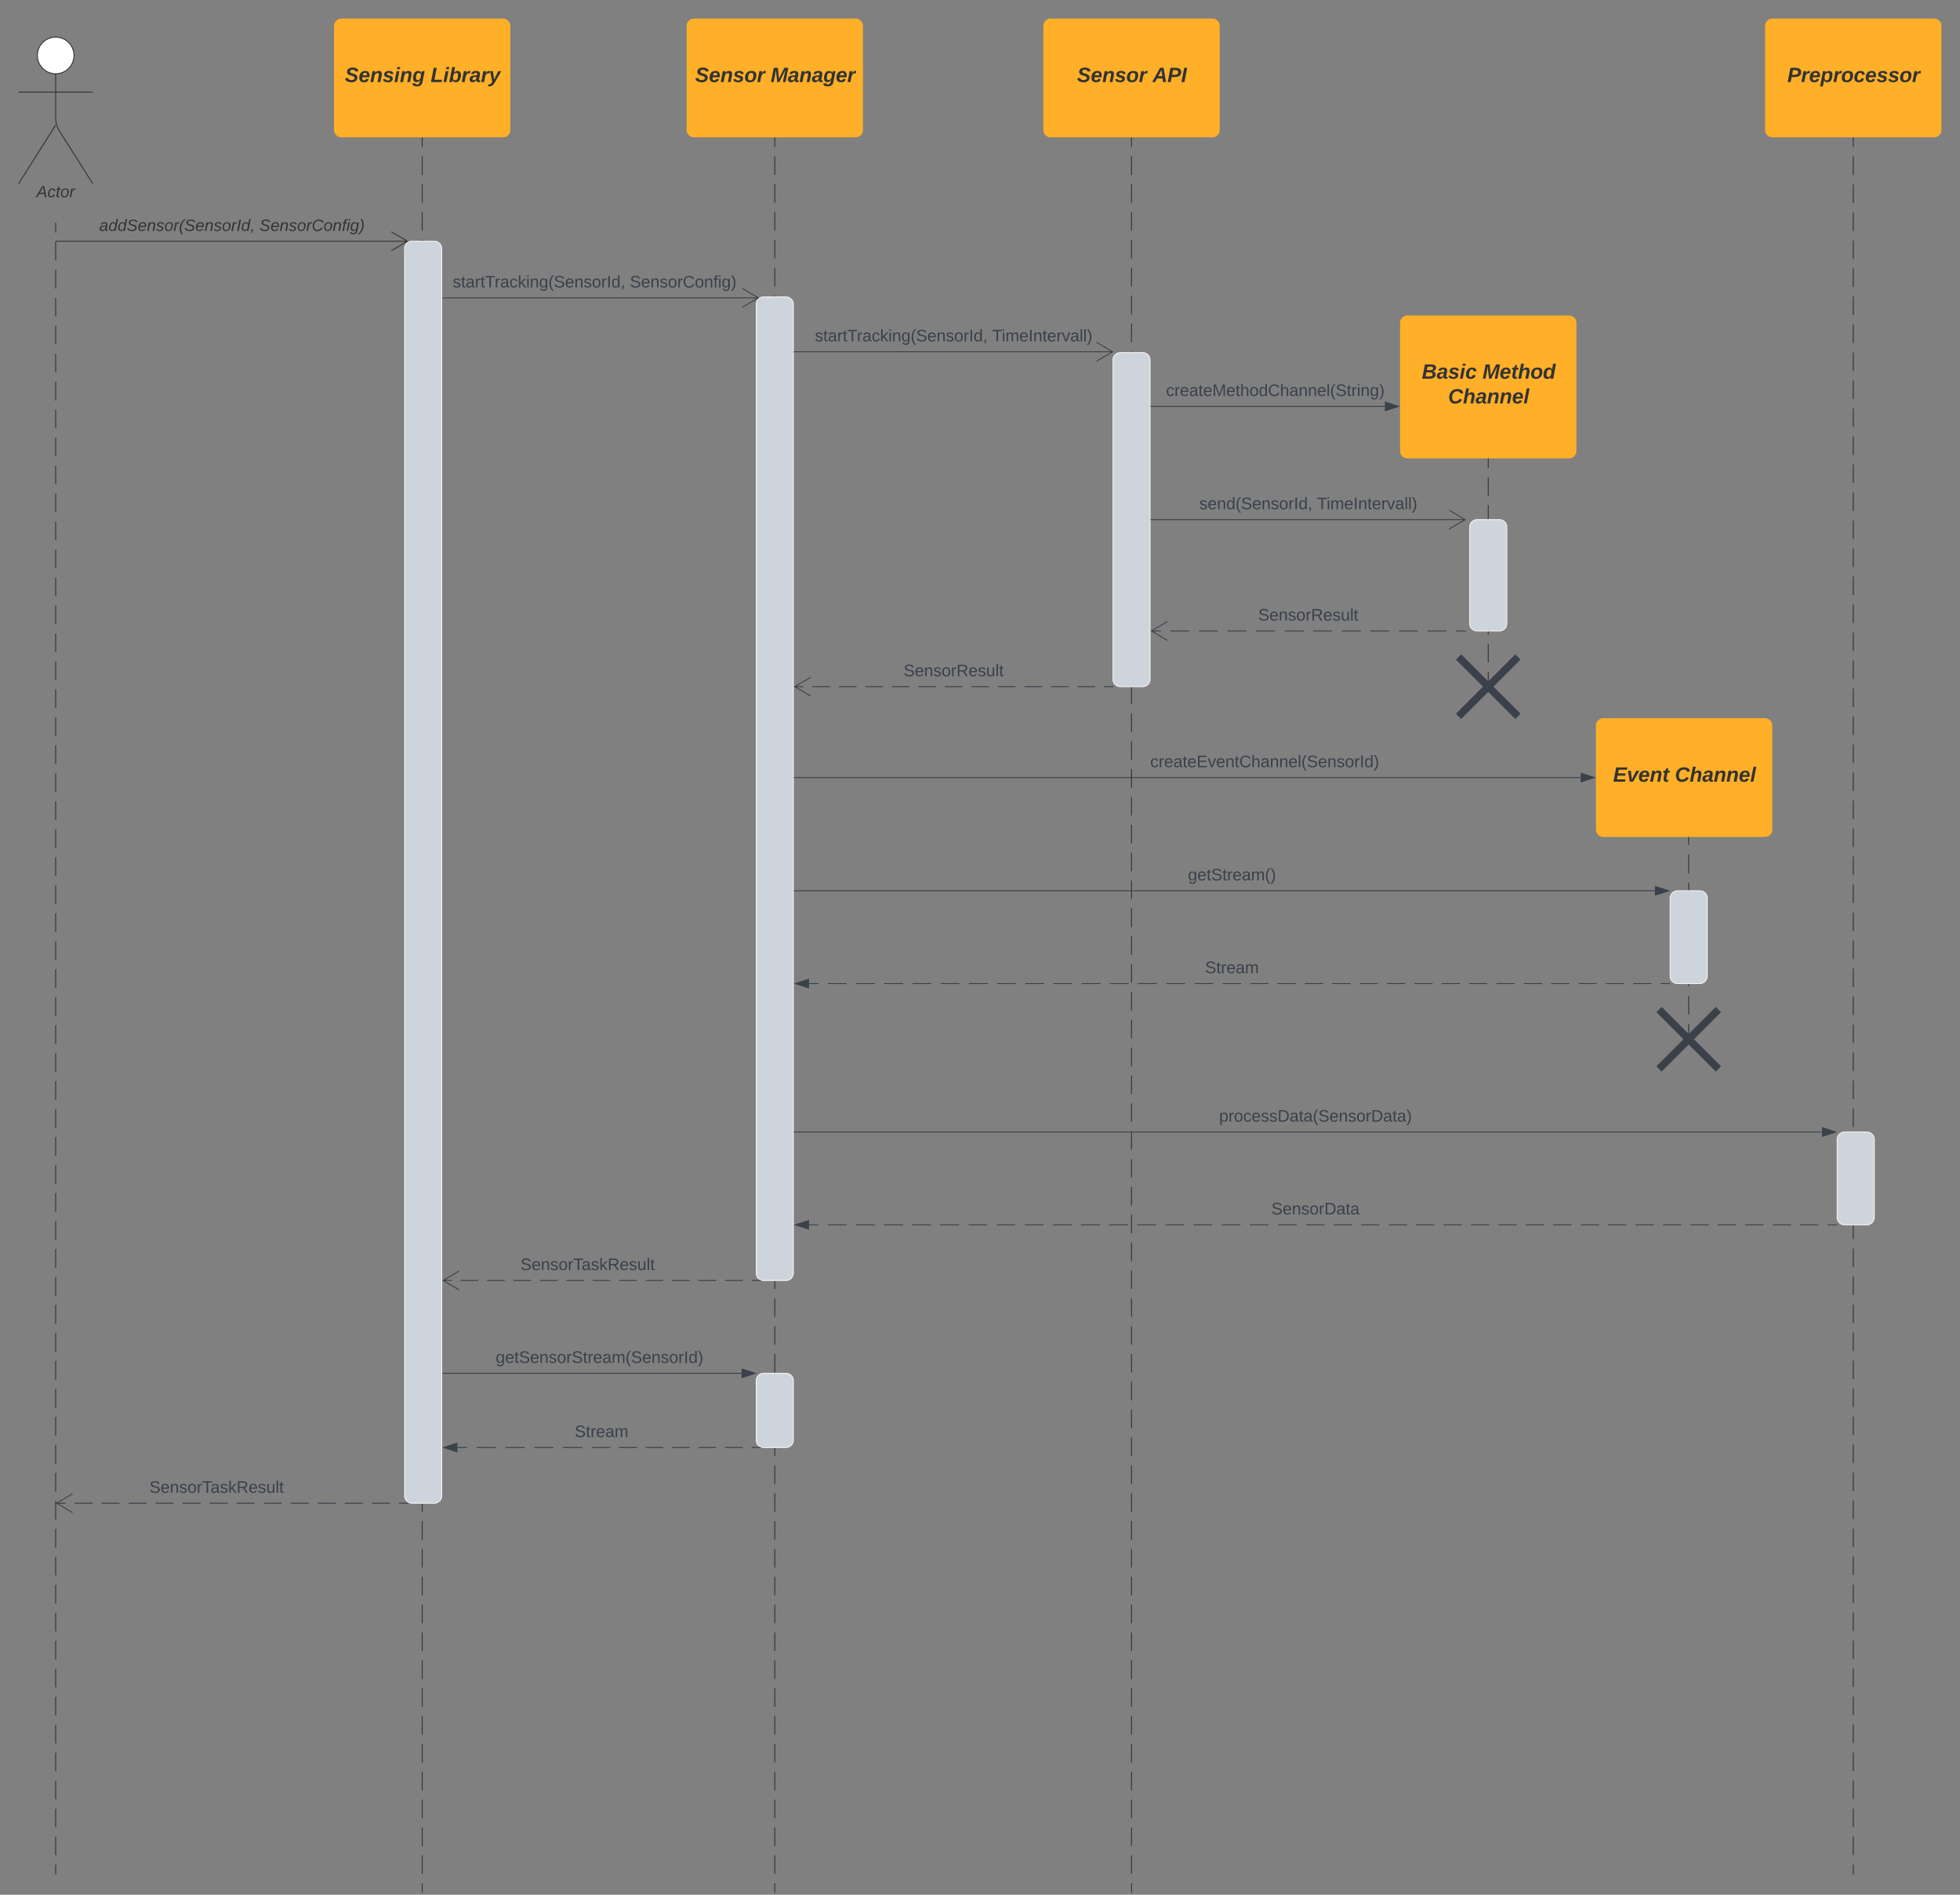 <svg xmlns="http://www.w3.org/2000/svg" xmlns:xlink="http://www.w3.org/1999/xlink" xmlns:lucid="lucid" width="2112.39" height="2042"><rect width="100%" height="100%" fill="#808080" stroke="none"/><g transform="translate(-80 -200)" lucid:page-tab-id="0_0"><path d="M535.04 348.5v10m0 10v20.02m0 10v20.02m0 10v20m0 10.02v20m0 10v20.02m0 10v20.02m0 10v20.02m0 10v20m0 10.02v20m0 10v20.02m0 10v20.02m0 10v20.02m0 10v20m0 10.02v20m0 10v20.02m0 10v20.02m0 10v20m0 10.02v20m0 10.02v20m0 10v20.02m0 10v20.02m0 10v20m0 10.02v20m0 10.02v20m0 10v20.02m0 10v20.02m0 10v20m0 10.02v20m0 10v20.03m0 10v20m0 10.02v20m0 10v20m0 10.02v20m0 10v20.03m0 10v20m0 10.02v20m0 10v20.02m0 10v20m0 10v20.02m0 10v20.02m0 10v20.02m0 10v20m0 10.02v20m0 10v20.02m0 10v20.02m0 10v20m0 10.02v20m0 10.02v20m0 10v20.02m0 10v20.02m0 10v20.02m0 10v20m0 10.02v20m0 10v20.02m0 10v20.02m0 10v20m0 10.02v20m0 10v20.03m0 10v20m0 10.02v20m0 10v20.02m0 10v20.02m0 10v10" stroke="#333" fill="none"/><path d="M535.54 348.5h-1v-.5h1z" stroke="#333" stroke-width=".05" fill="#333"/><path d="M535.04 2239.5v.5" stroke="#333" fill="none"/><path d="M516.1 468a8 8 0 0 1 8-8h24a8 8 0 0 1 8 8v1344a8 8 0 0 1-8 8h-24a8 8 0 0 1-8-8z" stroke="#f2f2f2" fill="#ced4db"/><path d="M915.04 348.5v10m0 10v20.02m0 10v20.02m0 10v20m0 10.02v20m0 10v20.02m0 10v20.02m0 10v20.02m0 10v20m0 10.02v20m0 10v20.02m0 10v20.02m0 10v20.02m0 10v20m0 10.02v20m0 10v20.02m0 10v20.02m0 10v20m0 10.02v20m0 10.02v20m0 10v20.02m0 10v20.02m0 10v20m0 10.02v20m0 10.02v20m0 10v20.02m0 10v20.02m0 10v20m0 10.02v20m0 10v20.03m0 10v20m0 10.02v20m0 10v20m0 10.02v20m0 10.02v20m0 10v20.02m0 10v20.02m0 10v20m0 10.02v20m0 10v20.02m0 10v20.02m0 10v20.02m0 10v20m0 10.02v20m0 10v20.02m0 10v20.02m0 10v20.02m0 10v20m0 10.02v20m0 10v20.02m0 10v20.02m0 10v20.02m0 10v20m0 10.02v20m0 10v20.02m0 10v20.02m0 10v20m0 10.02v20m0 10v20.03m0 10v20m0 10.02v20m0 10v20.02m0 10v20.02m0 10v10" stroke="#333" fill="none"/><path d="M915.54 348.5h-1v-.5h1z" stroke="#333" stroke-width=".05" fill="#333"/><path d="M915.04 2239.5v.5" stroke="#333" fill="none"/><path d="M895.04 528a8 8 0 0 1 8-8h24a8 8 0 0 1 8 8v1044a8 8 0 0 1-8 8h-24a8 8 0 0 1-8-8z" stroke="#f2f2f2" fill="#ced4db"/><path d="M1299.5 348.5v10m0 10v20.02m0 10v20.02m0 10v20m0 10.02v20m0 10v20.02m0 10v20.02m0 10v20.02m0 10v20m0 10.02v20m0 10v20.02m0 10v20.02m0 10v20.02m0 10v20m0 10.02v20m0 10v20.02m0 10v20.02m0 10v20m0 10.02v20m0 10.02v20m0 10v20.02m0 10v20.02m0 10v20m0 10.02v20m0 10.02v20m0 10v20.02m0 10v20.02m0 10v20m0 10.02v20m0 10v20.03m0 10v20m0 10.02v20m0 10v20m0 10.02v20m0 10v20.03m0 10v20m0 10.02v20m0 10v20.02m0 10v20m0 10v20.02m0 10v20.02m0 10v20.02m0 10v20m0 10.02v20m0 10v20.02m0 10v20.02m0 10v20m0 10.02v20m0 10.02v20m0 10v20.02m0 10v20.02m0 10v20.02m0 10v20m0 10.02v20m0 10v20.02m0 10v20.02m0 10v20m0 10.02v20m0 10v20.03m0 10v20m0 10.02v20m0 10v20.02m0 10v20.02m0 10v10" stroke="#333" fill="none"/><path d="M1300 348.5h-1v-.5h1z" stroke="#333" stroke-width=".05" fill="#333"/><path d="M1299.5 2239.5v.5" stroke="#333" fill="none"/><path d="M440 228a8 8 0 0 1 8-8h174.08a8 8 0 0 1 8 8v112a8 8 0 0 1-8 8H448a8 8 0 0 1-8-8z" stroke="#000" stroke-opacity="0" fill="#ffaf28"/><use xlink:href="#a" transform="matrix(1,0,0,1,448,228) translate(3.704 60.444)"/><use xlink:href="#b" transform="matrix(1,0,0,1,448,228) translate(96.111 60.444)"/><path d="M820 228a8 8 0 0 1 8-8h174.08a8 8 0 0 1 8 8v112a8 8 0 0 1-8 8H828a8 8 0 0 1-8-8z" stroke="#000" stroke-opacity="0" fill="#ffaf28"/><use xlink:href="#c" transform="matrix(1,0,0,1,828,228) translate(1.235 60.444)"/><use xlink:href="#d" transform="matrix(1,0,0,1,828,228) translate(82.593 60.444)"/><path d="M1204.46 228a8 8 0 0 1 8-8h174.08a8 8 0 0 1 8 8v112a8 8 0 0 1-8 8h-174.08a8 8 0 0 1-8-8z" stroke="#000" stroke-opacity="0" fill="#ffaf28"/><use xlink:href="#c" transform="matrix(1,0,0,1,1212.462,228) translate(28.333 60.444)"/><use xlink:href="#e" transform="matrix(1,0,0,1,1212.462,228) translate(109.691 60.444)"/><path d="M159.75 259.75c0 10.9-8.84 19.75-19.75 19.75-10.9 0-19.75-8.84-19.75-19.75 0-10.9 8.84-19.75 19.75-19.75 10.9 0 19.75 8.84 19.75 19.75z" stroke="#333" fill="#fff"/><path d="M140 279.5v47.3a27.6 27.6 0 0 0 4.28 14.76L180 398m-40-63.2L100 398m0-98.75h80" stroke="#333" fill="none"/><path d="M100 248a8 8 0 0 1 8-8h64a8 8 0 0 1 8 8v164a8 8 0 0 1-8 8h-64a8 8 0 0 1-8-8z" fill="none"/><use xlink:href="#f" transform="matrix(1,0,0,1,20,398) translate(99.284 14.556)"/><path d="M140 440.5v10.05m0 10.05v20.1m0 10.05v20.1m0 10.06V541m0 10.06v20.1m0 10.05v20.1m0 10.06v20.1m0 10.06v20.1m0 10.05v20.1m0 10.05v20.1m0 10.06v20.1m0 10.05v20.1m0 10.05v20.1m0 10.05v20.1m0 10.06v20.1m0 10.04v20.1m0 10.05V933m0 10.04v20.1m0 10.06v20.1m0 10.05v20.1m0 10.05v20.1m0 10.05v20.1m0 10.06v20.1m0 10.06v20.1m0 10.05v20.1m0 10.06v20.1m0 10.06v20.1m0 10.05v20.1m0 10.05v20.1m0 10.05v20.1m0 10.06v20.1m0 10.05v20.1m0 10.05v20.1m0 10.05v20.1m0 10.06v20.1m0 10.05v20.1m0 10.04v20.1m0 10.05v20.1m0 10.05v20.1m0 10.05v20.1m0 10.05v20.1m0 10.05v20.1m0 10.06v20.1m0 10.05v20.1m0 10.06v20.1m0 10.05v20.12m0 10.05v20.1m0 10.05v20.1m0 10.05v20.1m0 10.05v20.1m0 10.06v20.1m0 10.05v20.1m0 10.05v20.1m0 10.05v20.1m0 10.06v20.1m0 10.04v20.1m0 10.05v20.1m0 10.04v20.1m0 10.06v20.1m0 10.05v10.05M140 440.5v-.5M140 2219.5v.5M140.5 460h378.6M140.5 460h-.5M501.8 470.18L519.02 460l-17.22-10.18" stroke="#333" fill="none"/><use xlink:href="#g" transform="matrix(1,0,0,1,186.963,434.667) translate(0.005 14.222)"/><use xlink:href="#h" transform="matrix(1,0,0,1,186.963,434.667) translate(172.696 14.222)"/><path d="M557.1 521h340.23" stroke="#3a414a" fill="none"/><path d="M557.12 521.5h-.5v-1h.5z" stroke="#3a414a" stroke-width=".05" fill="#3a414a"/><path d="M880.04 531.18L897.26 521l-17.22-10.18" stroke="#3a414a" fill="none"/><use xlink:href="#i" transform="matrix(1,0,0,1,567.83,495.4) translate(0.005 14.4)"/><use xlink:href="#j" transform="matrix(1,0,0,1,567.83,495.4) translate(191.055 14.4)"/><path d="M1588.92 548a8 8 0 0 1 8-8H1771a8 8 0 0 1 8 8v138a8 8 0 0 1-8 8h-174.08a8 8 0 0 1-8-8z" stroke="#000" stroke-opacity="0" fill="#ffaf28"/><use xlink:href="#k" transform="matrix(1,0,0,1,1596.925,548) translate(15.463 60.111)"/><use xlink:href="#l" transform="matrix(1,0,0,1,1596.925,548) translate(80.833 60.111)"/><use xlink:href="#m" transform="matrix(1,0,0,1,1596.925,548) translate(43.796 86.778)"/><path d="M1982.3 228a8 8 0 0 1 8-8h174.1a8 8 0 0 1 8 8v112a8 8 0 0 1-8 8h-174.1a8 8 0 0 1-8-8z" stroke="#000" stroke-opacity="0" fill="#ffaf28"/><use xlink:href="#n" transform="matrix(1,0,0,1,1990.312,228) translate(15.988 60.444)"/><path d="M1683.96 694.5v9.97m0 9.98v19.94m0 9.96v19.95m0 9.98v19.95m0 9.97v19.94m0 9.98v19.94m0 9.98v19.94m0 9.97v19.95m0 9.97v9.97" stroke="#333" fill="none"/><path d="M1684.46 694.5h-1v-.5h1z" stroke="#333" stroke-width=".05" fill="#333"/><path d="M1683.96 933.83v3.5M2077.35 348.5v10.06m0 10.06v20.12m0 10.06v20.1m0 10.07v20.12m0 10.05v20.12m0 10.06v20.12m0 10.06v20.12m0 10.06v20.12m0 10.06v20.12m0 10.06v20.12m0 10.06v20.1m0 10.07v20.1m0 10.07v20.12m0 10.05v20.12m0 10.05v20.12m0 10.06v20.12m0 10.06v20.12m0 10.06v20.12m0 10.05v20.12m0 10.06v20.13m0 10.06v20.1m0 10.07v20.12m0 10.04v20.12m0 10.06v20.12m0 10.06v20.12m0 10.06v20.1m0 10.07v20.12m0 10.06v20.12m0 10.06v20.13m0 10.06v20.1m0 10.06v20.12m0 10.06v20.12m0 10.06v20.12m0 10.06v20.1m0 10.07v20.12m0 10.05v20.12m0 10.06v20.12m0 10.06v20.12m0 10.06v20.12m0 10.06v20.12m0 10.06v20.12m0 10.05v20.13m0 10.06v20.1m0 10.07v20.12m0 10.05v20.12m0 10.06v20.1m0 10.07v20.12m0 10.06v20.12m0 10.06v20.12m0 10.05v20.12m0 10.06v20.13m0 10.06v20.1m0 10.07v20.12m0 10.04v20.12m0 10.06v20.12m0 10.06v20.12m0 10.06v20.1m0 10.07v20.12m0 10.06v20.12m0 10.06v20.13m0 10.06v20.1m0 10.06v20.12m0 10.06v10.06" stroke="#333" fill="none"/><path d="M2077.85 348.5h-1v-.5h1z" stroke="#333" stroke-width=".05" fill="#333"/><path d="M2077.35 2219.5v.5" stroke="#333" fill="none"/><path d="M936.04 579.1H1279.1" stroke="#3a414a" fill="none"/><path d="M936.05 579.6h-.5v-1h.5z" stroke="#3a414a" stroke-width=".05" fill="#3a414a"/><path d="M1261.8 589.28l17.22-10.18-17.22-10.18" stroke="#3a414a" fill="none"/><use xlink:href="#i" transform="matrix(1,0,0,1,958.244,553.501) translate(0.005 14.4)"/><use xlink:href="#o" transform="matrix(1,0,0,1,958.244,553.501) translate(191.055 14.4)"/><path d="M1279.5 588a8 8 0 0 1 8-8h24a8 8 0 0 1 8 8v344a8 8 0 0 1-8 8h-24a8 8 0 0 1-8-8z" stroke="#f2f2f2" fill="#ced4db"/><path d="M1320.5 638H1572.54" stroke="#3a414a" fill="none"/><path d="M1320.5 638.5h-.5v-1h.5z" stroke="#3a414a" stroke-width=".05" fill="#3a414a"/><path d="M1587.3 638l-14.26 4.62v-9.27z" stroke="#3a414a" fill="#3a414a"/><use xlink:href="#p" transform="matrix(1,0,0,1,1336.662,612.388) translate(0.005 14.4)"/><path d="M1663.96 768a8 8 0 0 1 8-8h24a8 8 0 0 1 8 8v104a8 8 0 0 1-8 8h-24a8 8 0 0 1-8-8zM2060 1428a8 8 0 0 1 8-8h24a8 8 0 0 1 8 8v84a8 8 0 0 1-8 8h-24a8 8 0 0 1-8-8z" stroke="#f2f2f2" fill="#ced4db"/><path d="M1659.5 880h-10.26m-10.26 0h-20.52m-10.26 0h-20.52m-10.26 0h-20.52m-10.26 0h-20.52m-10.26 0h-20.52m-10.27 0h-20.52m-10.26 0h-20.53m-10.26 0H1403m-10.27 0h-20.52m-10.25 0h-20.52m-10.26 0h-10.26M1659.5 880h.5M1338.2 869.82L1320.98 880l17.22 10.18" stroke="#3a414a" fill="none"/><use xlink:href="#q" transform="matrix(1,0,0,1,1436.075,854.4) translate(0.005 14.4)"/><path d="M1320.5 760h338.6" stroke="#3a414a" fill="none"/><path d="M1320.5 760.5h-.5v-1h.5z" stroke="#3a414a" stroke-width=".05" fill="#3a414a"/><path d="M1641.8 770.18l17.22-10.18-17.22-10.18" stroke="#3a414a" fill="none"/><use xlink:href="#r" transform="matrix(1,0,0,1,1372.55,734.4) translate(0.005 14.4)"/><use xlink:href="#o" transform="matrix(1,0,0,1,1372.55,734.4) translate(126.905 14.4)"/><path d="M1643.96 908a8 8 0 0 1 8-8h64a8 8 0 0 1 8 8v64a8 8 0 0 1-8 8h-64a8 8 0 0 1-8-8z" fill="none"/><path d="M1651.96 908l64 64m0-64l-64 64" stroke="#3a414a" stroke-width="8" fill="none"/><path d="M1900 1100.5v10.16m0 10.16v20.32m0 10.16v20.3m0 10.17v20.32m0 10.15v20.32m0 10.16v20.32m0 10.16v20.33m0 10.15v10.16M1900 1100.5v-.5M1900 1313.83v3.5" stroke="#333" fill="none"/><path d="M1880 1168a8 8 0 0 1 8-8h24a8 8 0 0 1 8 8v84a8 8 0 0 1-8 8h-24a8 8 0 0 1-8-8z" stroke="#f2f2f2" fill="#ced4db"/><path d="M936.04 1038h847.58" stroke="#3a414a" fill="none"/><path d="M936.05 1038.5h-.5v-1h.5z" stroke="#3a414a" stroke-width=".05" fill="#3a414a"/><path d="M1798.38 1038l-14.27 4.63.02-9.27z" stroke="#3a414a" fill="#3a414a"/><use xlink:href="#s" transform="matrix(1,0,0,1,1319.649,1012.4) translate(0.005 14.4)"/><path d="M936.04 1160h927.58" stroke="#3a414a" fill="none"/><path d="M936.05 1160.5h-.5v-1h.5z" stroke="#3a414a" stroke-width=".05" fill="#3a414a"/><path d="M1878.38 1160l-14.27 4.63.02-9.27z" stroke="#3a414a" fill="#3a414a"/><use xlink:href="#t" transform="matrix(1,0,0,1,1360.369,1134.4) translate(0.005 14.4)"/><path d="M1879.5 1260h-9.83m-9.83 0h-19.65m-9.84 0h-19.65m-9.82 0h-19.66m-9.83 0h-19.66m-9.83 0h-19.64m-9.83 0h-19.66m-9.83 0h-19.65m-9.84 0h-19.65m-9.82 0h-19.66m-9.82 0h-19.66m-9.83 0h-19.64m-9.83 0h-19.66m-9.82 0h-19.66m-9.84 0h-19.65m-9.82 0h-19.66m-9.82 0h-19.96m-10.13 0h-20.25m-10.13 0h-20.26m-10.13 0h-20.26m-10.13 0h-20.26m-10.13 0h-20.26m-10.14 0h-20.26m-10.13 0h-20.26m-10.12 0h-20.26m-10.13 0h-20.27m-10.13 0h-20.26m-10.13 0h-20.25m-10.13 0h-20.26m-10.13 0h-20.26m-10.13 0h-20.26m-10.13 0h-10.13M1879.5 1260h.5" stroke="#3a414a" fill="none"/><path d="M937.16 1260l14.26-4.63v9.27z" stroke="#3a414a" fill="#3a414a"/><use xlink:href="#u" transform="matrix(1,0,0,1,1378.819,1234.4) translate(0.005 14.4)"/><path d="M1860 1288a8 8 0 0 1 8-8h64a8 8 0 0 1 8 8v64a8 8 0 0 1-8 8h-64a8 8 0 0 1-8-8z" fill="none"/><path d="M1868 1288l64 64m0-64l-64 64" stroke="#3a414a" stroke-width="8" fill="none"/><path d="M936.04 1420h1107.58" stroke="#3a414a" fill="none"/><path d="M936.05 1420.5h-.5v-1h.5z" stroke="#3a414a" stroke-width=".05" fill="#3a414a"/><path d="M2058.38 1420l-14.26 4.63v-9.27z" stroke="#3a414a" fill="#3a414a"/><use xlink:href="#v" transform="matrix(1,0,0,1,1393.919,1394.4) translate(0.005 14.4)"/><path d="M2059.5 1520h-9.86m-9.85 0h-19.72m-9.86 0h-19.7m-9.86 0h-19.7m-9.86 0h-19.7m-9.87 0h-19.7m-9.86 0h-19.7m-9.87 0h-19.7m-9.86 0h-19.7m-9.87 0h-19.7m-9.86 0H1754m-9.86 0h-19.7m-9.86 0h-19.7m-9.87 0h-19.7m-9.85 0h-19.7m-9.87 0h-19.7m-9.86 0h-19.7m-9.87 0h-19.7m-9.86 0h-19.72m-9.86 0h-19.95m-10.12 0h-20.2m-10.12 0H1427m-10.1 0h-20.2m-10.12 0h-20.22m-10.1 0h-20.22m-10.1 0h-20.23m-10.1 0h-20.2m-10.12 0h-20.22m-10.1 0h-20.22m-10.1 0h-20.23m-10.1 0h-20.2m-10.12 0h-20.22m-10.1 0h-20.22m-10.1 0h-20.23m-10.1 0h-20.2m-10.12 0h-20.22m-10.1 0h-20.22m-10.1 0H951.9M2059.5 1520h.5" stroke="#3a414a" fill="none"/><path d="M937.16 1520l14.26-4.63v9.27z" stroke="#3a414a" fill="#3a414a"/><use xlink:href="#w" transform="matrix(1,0,0,1,1450.319,1494.4) translate(0.005 14.4)"/><path d="M899.5 1580H890m-9.52 0h-19.02m-9.5 0H832.9m-9.5 0h-19.03m-9.52 0h-19.02m-9.5 0h-19.03m-9.5 0h-19m-9.5 0h-18.97m-9.5 0H661.9m-9.5 0h-18.98m-9.48 0h-18.98m-9.5 0H576.5m-9.5 0h-9.48M899.5 1580h.5M574.8 1569.82L557.6 1580l17.2 10.18" stroke="#3a414a" fill="none"/><use xlink:href="#x" transform="matrix(1,0,0,1,640.927,1554.4) translate(0.005 14.4)"/><path d="M519.5 1820h-9.7m-9.72 0h-19.4m-9.72 0h-19.4m-9.72 0h-19.4m-9.72 0H393.3m-9.7 0h-19.42m-9.7 0h-19.42m-9.7 0h-19.42m-9.7 0H276.8m-9.7 0h-19.4m-9.72 0h-19.4m-9.72 0h-19.4m-9.72 0h-19.42m-9.7 0h-9.7M519.5 1820h.5M158.2 1809.82L140.98 1820l17.22 10.18" stroke="#3a414a" fill="none"/><use xlink:href="#x" transform="matrix(1,0,0,1,241.025,1794.4) translate(0.005 14.4)"/><path d="M895.04 1688a8 8 0 0 1 8-8h24a8 8 0 0 1 8 8v64a8 8 0 0 1-8 8h-24a8 8 0 0 1-8-8z" stroke="#f2f2f2" fill="#ced4db"/><path d="M557.1 1680h322.14" stroke="#3a414a" fill="none"/><path d="M557.12 1680.5h-.5v-1h.5z" stroke="#3a414a" stroke-width=".05" fill="#3a414a"/><path d="M894 1680l-14.26 4.63v-9.27z" stroke="#3a414a" fill="#3a414a"/><use xlink:href="#y" transform="matrix(1,0,0,1,614.265,1654.4) translate(0.005 14.4)"/><path d="M899.5 1760H890m-9.52 0h-19.02m-9.5 0H832.9m-9.5 0h-19.03m-9.52 0h-19.02m-9.5 0h-19.03m-9.5 0H717.95m-10.35 0h-20.7m-10.37 0h-20.7m-10.36 0h-20.7m-10.36 0h-20.7m-10.35 0H573M899.5 1760h.5" stroke="#3a414a" fill="none"/><path d="M558.23 1760l14.26-4.63v9.27z" stroke="#3a414a" fill="#3a414a"/><g><use xlink:href="#u" transform="matrix(1,0,0,1,699.356,1734.4) translate(0.005 14.4)"/></g><path d="M1279.5 940h-9.54m-9.54 0h-19.08m-9.54 0h-19.08m-9.55 0h-19.08m-9.55 0h-19.08m-9.54 0h-19.08m-9.54 0H1098.26m-9.52 0h-19.03m-9.52 0h-19.04m-9.5 0h-19.05m-9.53 0h-19.03m-9.52 0h-19.04m-9.5 0h-9.53M1279.5 940h.5M953.74 929.82L936.52 940l17.22 10.18" stroke="#3a414a" fill="none"/><g><use xlink:href="#q" transform="matrix(1,0,0,1,1053.844,914.4) translate(0.005 14.4)"/></g><path d="M1800 982a8 8 0 0 1 8-8h174.08a8 8 0 0 1 8 8v112a8 8 0 0 1-8 8H1808a8 8 0 0 1-8-8z" stroke="#000" stroke-opacity="0" fill="#ffaf28"/><g><use xlink:href="#z" transform="matrix(1,0,0,1,1808,982) translate(10.525 60.444)"/><use xlink:href="#A" transform="matrix(1,0,0,1,1808,982) translate(77.068 60.444)"/></g><defs><path fill="#333" d="M178-136c88 48 22 151-73 140C49-3 12-15 4-64l51-9c1 50 111 53 115 3-16-63-132-20-133-112 0-93 190-91 199-10l-50 12c-4-41-93-50-97-4 7 38 59 32 89 48" id="B"/><path fill="#333" d="M114-194c63-2 87 48 72 110H63c-3 28 1 55 31 54 21-1 32-13 37-29l44 13C160-14 137 4 91 4 41 4 11-22 11-73c0-71 33-119 103-121zm30 77c14-47-50-61-67-22-3 6-6 13-8 22h75" id="C"/><path fill="#333" d="M151-194c95 0 34 128 28 194h-49l25-134c0-29-45-25-59-9C67-111 69-48 56 0H6l36-190h47l-4 32c15-20 33-36 66-36" id="D"/><path fill="#333" d="M144-137c-1-29-70-35-71-2 16 41 103 10 103 80C176 9 79 16 32-9 18-17 9-31 4-48l44-6c3 32 80 36 82 1-15-42-103-11-103-82 0-77 157-79 161-8" id="E"/><path fill="#333" d="M50-224l7-37h49l-7 37H50zM6 0l37-190h49L55 0H6" id="F"/><path fill="#333" d="M45-171c29-32 103-29 114 14 2-11 5-23 8-33h47L176-2c-3 70-92 96-155 64C9 56 1 42-1 25l50-5c2 28 48 27 63 11 13-13 20-45 21-66-13 20-30 35-62 36-87 3-60-134-26-172zM94-35c41-3 55-43 55-86 0-24-12-39-35-39-43 0-51 48-51 90 0 22 9 37 31 35" id="G"/><g id="a"><use transform="matrix(0.062,0,0,0.062,0,0)" xlink:href="#B"/><use transform="matrix(0.062,0,0,0.062,14.815,0)" xlink:href="#C"/><use transform="matrix(0.062,0,0,0.062,27.16,0)" xlink:href="#D"/><use transform="matrix(0.062,0,0,0.062,40.679,0)" xlink:href="#E"/><use transform="matrix(0.062,0,0,0.062,53.025,0)" xlink:href="#F"/><use transform="matrix(0.062,0,0,0.062,59.198,0)" xlink:href="#D"/><use transform="matrix(0.062,0,0,0.062,72.716,0)" xlink:href="#G"/></g><path fill="#333" d="M6 0l48-248h52L66-40h133l-8 40H6" id="H"/><path fill="#333" d="M87-160c15-17 32-34 63-34 99 1 59 172-1 192-36 12-78 0-87-29L54 0H6l52-261h49zm71 38c0-24-5-37-29-37-46 0-55 46-57 89-1 25 12 40 35 40 44 0 51-50 51-92" id="I"/><path fill="#333" d="M84-151c13-25 34-51 72-40l-8 41C67-170 71-64 56 0H6l36-190h47" id="J"/><path fill="#333" d="M166-52c-4 17 5 29 24 23l-3 27c-30 11-74 1-67-34C105-15 91 4 56 4 23 4 3-15 2-49c0-64 63-67 128-67 10-22 3-53-29-45-13 3-22 10-25 24l-46-5c5-64 156-77 153 0-1 33-11 60-17 90zM97-88c-44-9-64 57-19 57 31 0 42-28 47-57H97" id="K"/><path fill="#333" d="M100 10C77 47 50 87-15 72l7-35c37 9 51-18 65-41L20-190h51L89-44l73-146h53" id="L"/><g id="b"><use transform="matrix(0.062,0,0,0.062,0,0)" xlink:href="#H"/><use transform="matrix(0.062,0,0,0.062,13.519,0)" xlink:href="#F"/><use transform="matrix(0.062,0,0,0.062,19.691,0)" xlink:href="#I"/><use transform="matrix(0.062,0,0,0.062,33.21,0)" xlink:href="#J"/><use transform="matrix(0.062,0,0,0.062,41.852,0)" xlink:href="#K"/><use transform="matrix(0.062,0,0,0.062,54.198,0)" xlink:href="#J"/><use transform="matrix(0.062,0,0,0.062,62.84,0)" xlink:href="#L"/></g><path fill="#333" d="M124-194c51 0 84 22 84 74C207-44 167 4 94 4 43 4 11-23 11-74c0-74 41-120 113-120zM99-30c46 0 58-42 58-86 0-27-11-44-37-44-44 0-55 40-57 84-1 27 10 45 36 46" id="M"/><g id="c"><use transform="matrix(0.062,0,0,0.062,0,0)" xlink:href="#B"/><use transform="matrix(0.062,0,0,0.062,14.815,0)" xlink:href="#C"/><use transform="matrix(0.062,0,0,0.062,27.16,0)" xlink:href="#D"/><use transform="matrix(0.062,0,0,0.062,40.679,0)" xlink:href="#E"/><use transform="matrix(0.062,0,0,0.062,53.025,0)" xlink:href="#M"/><use transform="matrix(0.062,0,0,0.062,66.543,0)" xlink:href="#J"/></g><path fill="#333" d="M212 0l43-212L151 0h-37L90-212C82-137 65-70 52 0H6l48-248h70l20 187 93-187h69L258 0h-46" id="N"/><g id="d"><use transform="matrix(0.062,0,0,0.062,0,0)" xlink:href="#N"/><use transform="matrix(0.062,0,0,0.062,18.457,0)" xlink:href="#K"/><use transform="matrix(0.062,0,0,0.062,30.802,0)" xlink:href="#D"/><use transform="matrix(0.062,0,0,0.062,44.321,0)" xlink:href="#K"/><use transform="matrix(0.062,0,0,0.062,56.667,0)" xlink:href="#G"/><use transform="matrix(0.062,0,0,0.062,70.185,0)" xlink:href="#C"/><use transform="matrix(0.062,0,0,0.062,82.531,0)" xlink:href="#J"/></g><path fill="#333" d="M183 0l-10-63H79L44 0H-7l138-248h61L234 0h-51zm-14-102l-15-108c-16 38-36 73-55 108h70" id="O"/><path fill="#333" d="M241-173c-1 82-78 91-166 86L58 0H6l48-248c87 0 188-12 187 75zm-53 2c0-43-48-36-90-36l-15 80c50 0 105 7 105-44" id="P"/><path fill="#333" d="M6 0l48-248h52L58 0H6" id="Q"/><g id="e"><use transform="matrix(0.062,0,0,0.062,0,0)" xlink:href="#O"/><use transform="matrix(0.062,0,0,0.062,15.988,0)" xlink:href="#P"/><use transform="matrix(0.062,0,0,0.062,30.802,0)" xlink:href="#Q"/></g><path fill="#333" d="M187 0l-14-72H61L19 0h-37l149-248h38L221 0h-34zm-19-99l-22-123L76-99h92" id="R"/><path fill="#333" d="M44-68c0 29 11 47 38 47 30 0 42-19 51-41l28 9C148-21 126 4 82 4 31 4 10-29 12-85c3-77 74-140 146-93 12 8 15 23 18 40l-31 5c-1-22-13-36-36-36-52 0-65 49-65 101" id="S"/><path fill="#333" d="M51-54c-9 22 5 41 31 30L79-1C43 14 10-4 19-52l22-115H19l5-23h22l19-43h21l-9 43h35l-4 23H73" id="T"/><path fill="#333" d="M30-147c31-64 166-65 159 27C183-49 158 1 86 4 9 8 1-88 30-147zM88-20c53 0 68-48 68-100 0-31-11-51-44-50-52 1-68 46-68 97 0 32 13 53 44 53" id="U"/><path fill="#333" d="M66-151c12-25 30-51 66-40l-6 26C45-176 58-65 38 0H6l36-190h30" id="V"/><g id="f"><use transform="matrix(0.049,0,0,0.049,0,0)" xlink:href="#R"/><use transform="matrix(0.049,0,0,0.049,11.852,0)" xlink:href="#S"/><use transform="matrix(0.049,0,0,0.049,20.741,0)" xlink:href="#T"/><use transform="matrix(0.049,0,0,0.049,25.679,0)" xlink:href="#U"/><use transform="matrix(0.049,0,0,0.049,35.556,0)" xlink:href="#V"/></g><path fill="#333" d="M165-48c-4 18 1 34 23 27l-3 20c-29 8-62 0-52-35h-2C116-14 99 4 63 4 30 4 8-16 8-49c0-68 71-67 138-67 10-26 0-56-31-54-26 1-42 9-47 31l-32-5c8-67 160-71 144 15-5 28-9 54-15 81zM42-50c3 52 80 24 89-6 7-12 7-24 11-38-47 1-103-4-100 44" id="W"/><path fill="#333" d="M133-28C103 26-5 8 13-77c13-62 24-115 90-117 29-1 46 15 56 35l19-102h32L160 0h-30zM45-64c-2 27 10 43 35 43 54-1 69-50 69-103 0-29-15-46-42-46-53-1-58 58-62 106" id="X"/><path fill="#333" d="M194-120c59 52 2 134-86 124-53-6-90-18-98-63l31-7c8 30 29 43 70 43 46 0 84-17 71-62-32-43-135-20-137-98-3-89 178-90 191-16l-30 9c-8-48-127-53-127 5 0 53 81 35 115 65" id="Y"/><path fill="#333" d="M111-194c62-3 86 47 72 106H45c-7 38 6 69 45 68 27-1 43-14 53-32l24 11C152-15 129 4 87 4 38 3 12-23 12-71c0-70 32-119 99-123zm44 81c14-66-71-72-95-28-4 8-8 17-11 28h106" id="Z"/><path fill="#333" d="M67-158c22-48 132-52 116 29L158 0h-32l25-140c3-38-53-32-70-12C52-117 51-52 38 0H6l36-190h30" id="aa"/><path fill="#333" d="M55-144c13 50 104 24 104 88C159 21 15 23 1-39l26-10c6 40 102 42 102-4-13-50-104-23-104-87 0-71 143-71 148-8l-29 4c-5-35-85-37-89 0" id="ab"/><path fill="#333" d="M17-49c1-102 45-165 103-212h30C92-210 49-145 49-46 49 4 63 43 85 75H54C30 43 18 2 17-49" id="ac"/><path fill="#333" d="M14 0l48-248h34L48 0H14" id="ad"/><path fill="#333" d="M58-38C53-5 46 26 28 46H7C19 32 27 18 32 0H17l7-38h34" id="ae"/><g id="g"><use transform="matrix(0.049,0,0,0.049,0,0)" xlink:href="#W"/><use transform="matrix(0.049,0,0,0.049,9.877,0)" xlink:href="#X"/><use transform="matrix(0.049,0,0,0.049,19.753,0)" xlink:href="#X"/><use transform="matrix(0.049,0,0,0.049,29.63,0)" xlink:href="#Y"/><use transform="matrix(0.049,0,0,0.049,41.481,0)" xlink:href="#Z"/><use transform="matrix(0.049,0,0,0.049,51.358,0)" xlink:href="#aa"/><use transform="matrix(0.049,0,0,0.049,61.235,0)" xlink:href="#ab"/><use transform="matrix(0.049,0,0,0.049,70.123,0)" xlink:href="#U"/><use transform="matrix(0.049,0,0,0.049,80,0)" xlink:href="#V"/><use transform="matrix(0.049,0,0,0.049,85.877,0)" xlink:href="#ac"/><use transform="matrix(0.049,0,0,0.049,91.753,0)" xlink:href="#Y"/><use transform="matrix(0.049,0,0,0.049,103.605,0)" xlink:href="#Z"/><use transform="matrix(0.049,0,0,0.049,113.481,0)" xlink:href="#aa"/><use transform="matrix(0.049,0,0,0.049,123.358,0)" xlink:href="#ab"/><use transform="matrix(0.049,0,0,0.049,132.247,0)" xlink:href="#U"/><use transform="matrix(0.049,0,0,0.049,142.123,0)" xlink:href="#V"/><use transform="matrix(0.049,0,0,0.049,148,0)" xlink:href="#ad"/><use transform="matrix(0.049,0,0,0.049,152.938,0)" xlink:href="#X"/><use transform="matrix(0.049,0,0,0.049,162.815,0)" xlink:href="#ae"/></g><path fill="#333" d="M125-24c46 0 70-25 89-51l25 16C214-24 183 4 123 4 8 4-5-146 60-208c32-50 158-61 191-5 5 7 9 14 11 22l-32 10c-9-28-33-43-69-43-74 0-108 51-108 125 0 46 24 75 72 75" id="af"/><path fill="#333" d="M76-167L44 0H12l33-167H18l4-23h27c3-47 25-81 82-69l-4 24c-35-8-44 15-46 45h37l-5 23H76" id="ag"/><path fill="#333" d="M50-231l6-30h32l-6 30H50zM6 0l37-190h31L37 0H6" id="ah"/><path fill="#333" d="M103-194c29 0 47 14 56 36 2-11 5-23 8-32h30L160-5C157 61 82 97 21 62 9 55 4 45 1 30l28-7c7 42 83 31 92-3 4-16 9-38 13-55-13 20-29 36-62 36-40 0-60-25-60-64 0-71 23-131 91-131zm4 24c-53 0-58 54-61 104-2 27 10 44 36 44 49 0 65-50 67-102 1-29-15-46-42-46" id="ai"/><path fill="#333" d="M98-137C97-35 54 29-4 75h-31C23 23 67-41 67-140c0-50-15-89-37-121h31c24 32 36 73 37 124" id="aj"/><g id="h"><use transform="matrix(0.049,0,0,0.049,0,0)" xlink:href="#Y"/><use transform="matrix(0.049,0,0,0.049,11.852,0)" xlink:href="#Z"/><use transform="matrix(0.049,0,0,0.049,21.728,0)" xlink:href="#aa"/><use transform="matrix(0.049,0,0,0.049,31.605,0)" xlink:href="#ab"/><use transform="matrix(0.049,0,0,0.049,40.494,0)" xlink:href="#U"/><use transform="matrix(0.049,0,0,0.049,50.37,0)" xlink:href="#V"/><use transform="matrix(0.049,0,0,0.049,56.247,0)" xlink:href="#af"/><use transform="matrix(0.049,0,0,0.049,69.037,0)" xlink:href="#U"/><use transform="matrix(0.049,0,0,0.049,78.914,0)" xlink:href="#aa"/><use transform="matrix(0.049,0,0,0.049,88.79,0)" xlink:href="#ag"/><use transform="matrix(0.049,0,0,0.049,93.728,0)" xlink:href="#ah"/><use transform="matrix(0.049,0,0,0.049,97.63,0)" xlink:href="#ai"/><use transform="matrix(0.049,0,0,0.049,107.506,0)" xlink:href="#aj"/></g><path fill="#3a414a" d="M135-143c-3-34-86-38-87 0 15 53 115 12 119 90S17 21 10-45l28-5c4 36 97 45 98 0-10-56-113-15-118-90-4-57 82-63 122-42 12 7 21 19 24 35" id="ak"/><path fill="#3a414a" d="M59-47c-2 24 18 29 38 22v24C64 9 27 4 27-40v-127H5v-23h24l9-43h21v43h35v23H59v120" id="al"/><path fill="#3a414a" d="M141-36C126-15 110 5 73 4 37 3 15-17 15-53c-1-64 63-63 125-63 3-35-9-54-41-54-24 1-41 7-42 31l-33-3c5-37 33-52 76-52 45 0 72 20 72 64v82c-1 20 7 32 28 27v20c-31 9-61-2-59-35zM48-53c0 20 12 33 32 33 41-3 63-29 60-74-43 2-92-5-92 41" id="am"/><path fill="#3a414a" d="M114-163C36-179 61-72 57 0H25l-1-190h30c1 12-1 29 2 39 6-27 23-49 58-41v29" id="an"/><path fill="#3a414a" d="M127-220V0H93v-220H8v-28h204v28h-85" id="ao"/><path fill="#3a414a" d="M96-169c-40 0-48 33-48 73s9 75 48 75c24 0 41-14 43-38l32 2c-6 37-31 61-74 61-59 0-76-41-82-99-10-93 101-131 147-64 4 7 5 14 7 22l-32 3c-4-21-16-35-41-35" id="ap"/><path fill="#3a414a" d="M143 0L79-87 56-68V0H24v-261h32v163l83-92h37l-77 82L181 0h-38" id="aq"/><path fill="#3a414a" d="M24-231v-30h32v30H24zM24 0v-190h32V0H24" id="ar"/><path fill="#3a414a" d="M117-194c89-4 53 116 60 194h-32v-121c0-31-8-49-39-48C34-167 62-67 57 0H25l-1-190h30c1 10-1 24 2 32 11-22 29-35 61-36" id="as"/><path fill="#3a414a" d="M177-190C167-65 218 103 67 71c-23-6-38-20-44-43l32-5c15 47 100 32 89-28v-30C133-14 115 1 83 1 29 1 15-40 15-95c0-56 16-97 71-98 29-1 48 16 59 35 1-10 0-23 2-32h30zM94-22c36 0 50-32 50-73 0-42-14-75-50-75-39 0-46 34-46 75s6 73 46 73" id="at"/><path fill="#3a414a" d="M87 75C49 33 22-17 22-94c0-76 28-126 65-167h31c-38 41-64 92-64 168S80 34 118 75H87" id="au"/><path fill="#3a414a" d="M185-189c-5-48-123-54-124 2 14 75 158 14 163 119 3 78-121 87-175 55-17-10-28-26-33-46l33-7c5 56 141 63 141-1 0-78-155-14-162-118-5-82 145-84 179-34 5 7 8 16 11 25" id="av"/><path fill="#3a414a" d="M100-194c63 0 86 42 84 106H49c0 40 14 67 53 68 26 1 43-12 49-29l28 8c-11 28-37 45-77 45C44 4 14-33 15-96c1-61 26-98 85-98zm52 81c6-60-76-77-97-28-3 7-6 17-6 28h103" id="aw"/><path fill="#3a414a" d="M100-194c62-1 85 37 85 99 1 63-27 99-86 99S16-35 15-95c0-66 28-99 85-99zM99-20c44 1 53-31 53-75 0-43-8-75-51-75s-53 32-53 75 10 74 51 75" id="ax"/><path fill="#3a414a" d="M33 0v-248h34V0H33" id="ay"/><path fill="#3a414a" d="M85-194c31 0 48 13 60 33l-1-100h32l1 261h-30c-2-10 0-23-3-31C134-8 116 4 85 4 32 4 16-35 15-94c0-66 23-100 70-100zm9 24c-40 0-46 34-46 75 0 40 6 74 45 74 42 0 51-32 51-76 0-42-9-74-50-73" id="az"/><path fill="#3a414a" d="M68-38c1 34 0 65-14 84H32c9-13 17-26 17-46H33v-38h35" id="aA"/><g id="i"><use transform="matrix(0.05,0,0,0.05,0,0)" xlink:href="#ak"/><use transform="matrix(0.05,0,0,0.05,9,0)" xlink:href="#al"/><use transform="matrix(0.05,0,0,0.05,14,0)" xlink:href="#am"/><use transform="matrix(0.05,0,0,0.05,24,0)" xlink:href="#an"/><use transform="matrix(0.05,0,0,0.05,29.95,0)" xlink:href="#al"/><use transform="matrix(0.05,0,0,0.05,34.95,0)" xlink:href="#ao"/><use transform="matrix(0.05,0,0,0.05,45.25,0)" xlink:href="#an"/><use transform="matrix(0.05,0,0,0.05,51.2,0)" xlink:href="#am"/><use transform="matrix(0.05,0,0,0.05,61.2,0)" xlink:href="#ap"/><use transform="matrix(0.05,0,0,0.05,70.2,0)" xlink:href="#aq"/><use transform="matrix(0.05,0,0,0.05,79.2,0)" xlink:href="#ar"/><use transform="matrix(0.05,0,0,0.05,83.15,0)" xlink:href="#as"/><use transform="matrix(0.05,0,0,0.05,93.15,0)" xlink:href="#at"/><use transform="matrix(0.05,0,0,0.05,103.15,0)" xlink:href="#au"/><use transform="matrix(0.05,0,0,0.05,109.1,0)" xlink:href="#av"/><use transform="matrix(0.05,0,0,0.05,121.1,0)" xlink:href="#aw"/><use transform="matrix(0.05,0,0,0.05,131.1,0)" xlink:href="#as"/><use transform="matrix(0.05,0,0,0.05,141.1,0)" xlink:href="#ak"/><use transform="matrix(0.05,0,0,0.05,150.1,0)" xlink:href="#ax"/><use transform="matrix(0.05,0,0,0.05,160.1,0)" xlink:href="#an"/><use transform="matrix(0.05,0,0,0.05,166.05,0)" xlink:href="#ay"/><use transform="matrix(0.05,0,0,0.05,171.05,0)" xlink:href="#az"/><use transform="matrix(0.05,0,0,0.05,181.05,0)" xlink:href="#aA"/></g><path fill="#3a414a" d="M212-179c-10-28-35-45-73-45-59 0-87 40-87 99 0 60 29 101 89 101 43 0 62-24 78-52l27 14C228-24 195 4 139 4 59 4 22-46 18-125c-6-104 99-153 187-111 19 9 31 26 39 46" id="aB"/><path fill="#3a414a" d="M101-234c-31-9-42 10-38 44h38v23H63V0H32v-167H5v-23h27c-7-52 17-82 69-68v24" id="aC"/><path fill="#3a414a" d="M33-261c38 41 65 92 65 168S71 34 33 75H2C39 34 66-17 66-93S39-220 2-261h31" id="aD"/><g id="j"><use transform="matrix(0.05,0,0,0.05,0,0)" xlink:href="#av"/><use transform="matrix(0.05,0,0,0.05,12,0)" xlink:href="#aw"/><use transform="matrix(0.05,0,0,0.05,22,0)" xlink:href="#as"/><use transform="matrix(0.05,0,0,0.05,32,0)" xlink:href="#ak"/><use transform="matrix(0.05,0,0,0.05,41,0)" xlink:href="#ax"/><use transform="matrix(0.05,0,0,0.05,51,0)" xlink:href="#an"/><use transform="matrix(0.05,0,0,0.05,56.95,0)" xlink:href="#aB"/><use transform="matrix(0.05,0,0,0.05,69.9,0)" xlink:href="#ax"/><use transform="matrix(0.05,0,0,0.05,79.9,0)" xlink:href="#as"/><use transform="matrix(0.05,0,0,0.05,89.9,0)" xlink:href="#aC"/><use transform="matrix(0.05,0,0,0.05,94.9,0)" xlink:href="#ar"/><use transform="matrix(0.05,0,0,0.05,98.85,0)" xlink:href="#at"/><use transform="matrix(0.05,0,0,0.05,108.85,0)" xlink:href="#aD"/></g><path fill="#333" d="M240-76C239 26 104-5 6 0l48-248c79 4 193-21 193 58 0 38-25 53-57 60 29 5 49 21 50 54zm-45-106c0-40-58-24-96-27l-12 61c45-3 108 12 108-34zm-7 105c0-44-65-31-109-33L66-38c51-3 122 14 122-39" id="aE"/><path fill="#333" d="M67-101c-8 29-7 73 27 71 23-2 32-16 39-37l48 9C170-19 141 4 91 4 36 4 7-28 12-86c6-75 61-124 140-103 26 7 40 29 43 59l-50 4c-1-20-9-34-29-34-35 0-41 29-49 59" id="aF"/><g id="k"><use transform="matrix(0.062,0,0,0.062,0,0)" xlink:href="#aE"/><use transform="matrix(0.062,0,0,0.062,15.988,0)" xlink:href="#K"/><use transform="matrix(0.062,0,0,0.062,28.333,0)" xlink:href="#E"/><use transform="matrix(0.062,0,0,0.062,40.679,0)" xlink:href="#F"/><use transform="matrix(0.062,0,0,0.062,46.852,0)" xlink:href="#aF"/></g><path fill="#333" d="M72-63c-8 23 5 39 32 30L98-1C54 14 12-6 23-64l18-93H15l7-33h28l24-45h31l-8 45h35l-6 33H90" id="aG"/><path fill="#333" d="M150-105c8-23 8-54-22-51-68 7-54 98-72 156H6l50-261h50L85-158c15-20 33-36 66-36 95 0 34 128 28 194h-49" id="aH"/><path fill="#333" d="M132-28C118-9 101 4 69 4 30 4 10-23 10-62c0-70 24-129 92-132 31-1 47 14 56 35l19-102h49L179 0h-49zM62-69c0 22 7 39 29 39 45-2 54-45 57-90 2-27-10-40-33-40-44 0-53 48-53 91" id="aI"/><g id="l"><use transform="matrix(0.062,0,0,0.062,0,0)" xlink:href="#N"/><use transform="matrix(0.062,0,0,0.062,18.457,0)" xlink:href="#C"/><use transform="matrix(0.062,0,0,0.062,30.802,0)" xlink:href="#aG"/><use transform="matrix(0.062,0,0,0.062,38.148,0)" xlink:href="#aH"/><use transform="matrix(0.062,0,0,0.062,51.667,0)" xlink:href="#M"/><use transform="matrix(0.062,0,0,0.062,65.185,0)" xlink:href="#aI"/></g><path fill="#333" d="M161-211c-63 0-91 46-91 110 0 39 17 65 58 64 38-1 60-20 74-45l40 20C220-23 184 0 125 4 9 13-10-144 57-208c33-50 166-62 196-1 4 8 9 18 11 27l-48 12c-6-24-25-41-55-41" id="aJ"/><path fill="#333" d="M6 0l51-261h49L55 0H6" id="aK"/><g id="m"><use transform="matrix(0.062,0,0,0.062,0,0)" xlink:href="#aJ"/><use transform="matrix(0.062,0,0,0.062,15.988,0)" xlink:href="#aH"/><use transform="matrix(0.062,0,0,0.062,29.506,0)" xlink:href="#K"/><use transform="matrix(0.062,0,0,0.062,41.852,0)" xlink:href="#D"/><use transform="matrix(0.062,0,0,0.062,55.37,0)" xlink:href="#D"/><use transform="matrix(0.062,0,0,0.062,68.889,0)" xlink:href="#C"/><use transform="matrix(0.062,0,0,0.062,81.235,0)" xlink:href="#aK"/></g><path fill="#333" d="M156-122c2-23-7-37-28-37-47 0-58 44-58 89 0 24 12 40 36 40 43 0 47-49 50-92zM-8 75l50-265h48c0 10-3 24-3 30 22-50 127-45 121 29-6 73-21 135-92 135-29 0-46-14-55-35L41 75H-8" id="aL"/><g id="n"><use transform="matrix(0.062,0,0,0.062,0,0)" xlink:href="#P"/><use transform="matrix(0.062,0,0,0.062,14.815,0)" xlink:href="#J"/><use transform="matrix(0.062,0,0,0.062,23.457,0)" xlink:href="#C"/><use transform="matrix(0.062,0,0,0.062,35.802,0)" xlink:href="#aL"/><use transform="matrix(0.062,0,0,0.062,49.321,0)" xlink:href="#J"/><use transform="matrix(0.062,0,0,0.062,57.963,0)" xlink:href="#M"/><use transform="matrix(0.062,0,0,0.062,71.481,0)" xlink:href="#aF"/><use transform="matrix(0.062,0,0,0.062,83.827,0)" xlink:href="#C"/><use transform="matrix(0.062,0,0,0.062,96.173,0)" xlink:href="#E"/><use transform="matrix(0.062,0,0,0.062,108.519,0)" xlink:href="#E"/><use transform="matrix(0.062,0,0,0.062,120.864,0)" xlink:href="#M"/><use transform="matrix(0.062,0,0,0.062,134.383,0)" xlink:href="#J"/></g><path fill="#3a414a" d="M210-169c-67 3-38 105-44 169h-31v-121c0-29-5-50-35-48C34-165 62-65 56 0H25l-1-190h30c1 10-1 24 2 32 10-44 99-50 107 0 11-21 27-35 58-36 85-2 47 119 55 194h-31v-121c0-29-5-49-35-48" id="aM"/><path fill="#3a414a" d="M108 0H70L1-190h34L89-25l56-165h34" id="aN"/><path fill="#3a414a" d="M24 0v-261h32V0H24" id="aO"/><g id="o"><use transform="matrix(0.05,0,0,0.05,0,0)" xlink:href="#ao"/><use transform="matrix(0.05,0,0,0.05,10.3,0)" xlink:href="#ar"/><use transform="matrix(0.05,0,0,0.05,14.25,0)" xlink:href="#aM"/><use transform="matrix(0.05,0,0,0.05,29.2,0)" xlink:href="#aw"/><use transform="matrix(0.05,0,0,0.05,39.2,0)" xlink:href="#ay"/><use transform="matrix(0.05,0,0,0.05,44.2,0)" xlink:href="#as"/><use transform="matrix(0.05,0,0,0.05,54.2,0)" xlink:href="#al"/><use transform="matrix(0.05,0,0,0.05,59.2,0)" xlink:href="#aw"/><use transform="matrix(0.05,0,0,0.05,69.2,0)" xlink:href="#an"/><use transform="matrix(0.05,0,0,0.05,75.15,0)" xlink:href="#aN"/><use transform="matrix(0.05,0,0,0.05,84.15,0)" xlink:href="#am"/><use transform="matrix(0.05,0,0,0.05,94.15,0)" xlink:href="#aO"/><use transform="matrix(0.05,0,0,0.05,98.1,0)" xlink:href="#aO"/><use transform="matrix(0.05,0,0,0.05,102.05,0)" xlink:href="#aD"/></g><path fill="#3a414a" d="M240 0l2-218c-23 76-54 145-80 218h-23L58-218 59 0H30v-248h44l77 211c21-75 51-140 76-211h43V0h-30" id="aP"/><path fill="#3a414a" d="M106-169C34-169 62-67 57 0H25v-261h32l-1 103c12-21 28-36 61-36 89 0 53 116 60 194h-32v-121c2-32-8-49-39-48" id="aQ"/><g id="p"><use transform="matrix(0.05,0,0,0.05,0,0)" xlink:href="#ap"/><use transform="matrix(0.05,0,0,0.05,9,0)" xlink:href="#an"/><use transform="matrix(0.05,0,0,0.05,14.95,0)" xlink:href="#aw"/><use transform="matrix(0.05,0,0,0.05,24.95,0)" xlink:href="#am"/><use transform="matrix(0.05,0,0,0.05,34.95,0)" xlink:href="#al"/><use transform="matrix(0.05,0,0,0.05,39.95,0)" xlink:href="#aw"/><use transform="matrix(0.05,0,0,0.05,49.95,0)" xlink:href="#aP"/><use transform="matrix(0.05,0,0,0.05,64.9,0)" xlink:href="#aw"/><use transform="matrix(0.05,0,0,0.05,74.9,0)" xlink:href="#al"/><use transform="matrix(0.05,0,0,0.05,79.9,0)" xlink:href="#aQ"/><use transform="matrix(0.05,0,0,0.05,89.9,0)" xlink:href="#ax"/><use transform="matrix(0.05,0,0,0.05,99.9,0)" xlink:href="#az"/><use transform="matrix(0.05,0,0,0.05,109.9,0)" xlink:href="#aB"/><use transform="matrix(0.05,0,0,0.05,122.85,0)" xlink:href="#aQ"/><use transform="matrix(0.05,0,0,0.05,132.85,0)" xlink:href="#am"/><use transform="matrix(0.05,0,0,0.05,142.85,0)" xlink:href="#as"/><use transform="matrix(0.05,0,0,0.05,152.85,0)" xlink:href="#as"/><use transform="matrix(0.05,0,0,0.05,162.85,0)" xlink:href="#aw"/><use transform="matrix(0.05,0,0,0.05,172.85,0)" xlink:href="#aO"/><use transform="matrix(0.05,0,0,0.05,176.8,0)" xlink:href="#au"/><use transform="matrix(0.05,0,0,0.05,182.75,0)" xlink:href="#av"/><use transform="matrix(0.05,0,0,0.05,194.75,0)" xlink:href="#al"/><use transform="matrix(0.05,0,0,0.05,199.75,0)" xlink:href="#an"/><use transform="matrix(0.05,0,0,0.05,205.7,0)" xlink:href="#ar"/><use transform="matrix(0.05,0,0,0.05,209.65,0)" xlink:href="#as"/><use transform="matrix(0.05,0,0,0.05,219.65,0)" xlink:href="#at"/><use transform="matrix(0.05,0,0,0.05,229.65,0)" xlink:href="#aD"/></g><path fill="#3a414a" d="M233-177c-1 41-23 64-60 70L243 0h-38l-65-103H63V0H30v-248c88 3 205-21 203 71zM63-129c60-2 137 13 137-47 0-61-80-42-137-45v92" id="aR"/><path fill="#3a414a" d="M84 4C-5 8 30-112 23-190h32v120c0 31 7 50 39 49 72-2 45-101 50-169h31l1 190h-30c-1-10 1-25-2-33-11 22-28 36-60 37" id="aS"/><g id="q"><use transform="matrix(0.05,0,0,0.05,0,0)" xlink:href="#av"/><use transform="matrix(0.05,0,0,0.05,12,0)" xlink:href="#aw"/><use transform="matrix(0.05,0,0,0.05,22,0)" xlink:href="#as"/><use transform="matrix(0.05,0,0,0.05,32,0)" xlink:href="#ak"/><use transform="matrix(0.05,0,0,0.05,41,0)" xlink:href="#ax"/><use transform="matrix(0.05,0,0,0.05,51,0)" xlink:href="#an"/><use transform="matrix(0.05,0,0,0.05,56.95,0)" xlink:href="#aR"/><use transform="matrix(0.05,0,0,0.05,69.9,0)" xlink:href="#aw"/><use transform="matrix(0.05,0,0,0.05,79.9,0)" xlink:href="#ak"/><use transform="matrix(0.05,0,0,0.05,88.9,0)" xlink:href="#aS"/><use transform="matrix(0.05,0,0,0.05,98.9,0)" xlink:href="#aO"/><use transform="matrix(0.05,0,0,0.05,102.85,0)" xlink:href="#al"/></g><g id="r"><use transform="matrix(0.05,0,0,0.05,0,0)" xlink:href="#ak"/><use transform="matrix(0.05,0,0,0.05,9,0)" xlink:href="#aw"/><use transform="matrix(0.05,0,0,0.05,19,0)" xlink:href="#as"/><use transform="matrix(0.05,0,0,0.05,29,0)" xlink:href="#az"/><use transform="matrix(0.05,0,0,0.05,39,0)" xlink:href="#au"/><use transform="matrix(0.05,0,0,0.05,44.95,0)" xlink:href="#av"/><use transform="matrix(0.05,0,0,0.05,56.95,0)" xlink:href="#aw"/><use transform="matrix(0.05,0,0,0.05,66.95,0)" xlink:href="#as"/><use transform="matrix(0.05,0,0,0.05,76.95,0)" xlink:href="#ak"/><use transform="matrix(0.05,0,0,0.05,85.95,0)" xlink:href="#ax"/><use transform="matrix(0.05,0,0,0.05,95.95,0)" xlink:href="#an"/><use transform="matrix(0.05,0,0,0.05,101.9,0)" xlink:href="#ay"/><use transform="matrix(0.05,0,0,0.05,106.9,0)" xlink:href="#az"/><use transform="matrix(0.05,0,0,0.05,116.9,0)" xlink:href="#aA"/></g><path fill="#3a414a" d="M30 0v-248h187v28H63v79h144v27H63v87h162V0H30" id="aT"/><g id="s"><use transform="matrix(0.05,0,0,0.05,0,0)" xlink:href="#ap"/><use transform="matrix(0.05,0,0,0.05,9,0)" xlink:href="#an"/><use transform="matrix(0.05,0,0,0.05,14.95,0)" xlink:href="#aw"/><use transform="matrix(0.05,0,0,0.05,24.95,0)" xlink:href="#am"/><use transform="matrix(0.05,0,0,0.05,34.95,0)" xlink:href="#al"/><use transform="matrix(0.05,0,0,0.05,39.95,0)" xlink:href="#aw"/><use transform="matrix(0.05,0,0,0.05,49.95,0)" xlink:href="#aT"/><use transform="matrix(0.05,0,0,0.05,61.95,0)" xlink:href="#aN"/><use transform="matrix(0.05,0,0,0.05,70.95,0)" xlink:href="#aw"/><use transform="matrix(0.05,0,0,0.05,80.95,0)" xlink:href="#as"/><use transform="matrix(0.05,0,0,0.05,90.95,0)" xlink:href="#al"/><use transform="matrix(0.05,0,0,0.05,95.95,0)" xlink:href="#aB"/><use transform="matrix(0.05,0,0,0.05,108.9,0)" xlink:href="#aQ"/><use transform="matrix(0.05,0,0,0.05,118.9,0)" xlink:href="#am"/><use transform="matrix(0.05,0,0,0.05,128.9,0)" xlink:href="#as"/><use transform="matrix(0.05,0,0,0.05,138.9,0)" xlink:href="#as"/><use transform="matrix(0.05,0,0,0.05,148.9,0)" xlink:href="#aw"/><use transform="matrix(0.05,0,0,0.05,158.9,0)" xlink:href="#aO"/><use transform="matrix(0.05,0,0,0.05,162.85,0)" xlink:href="#au"/><use transform="matrix(0.05,0,0,0.05,168.8,0)" xlink:href="#av"/><use transform="matrix(0.05,0,0,0.05,180.8,0)" xlink:href="#aw"/><use transform="matrix(0.05,0,0,0.05,190.8,0)" xlink:href="#as"/><use transform="matrix(0.05,0,0,0.05,200.8,0)" xlink:href="#ak"/><use transform="matrix(0.05,0,0,0.05,209.8,0)" xlink:href="#ax"/><use transform="matrix(0.05,0,0,0.05,219.8,0)" xlink:href="#an"/><use transform="matrix(0.05,0,0,0.05,225.75,0)" xlink:href="#ay"/><use transform="matrix(0.05,0,0,0.05,230.75,0)" xlink:href="#az"/><use transform="matrix(0.05,0,0,0.05,240.75,0)" xlink:href="#aD"/></g><g id="t"><use transform="matrix(0.05,0,0,0.05,0,0)" xlink:href="#at"/><use transform="matrix(0.05,0,0,0.05,10,0)" xlink:href="#aw"/><use transform="matrix(0.05,0,0,0.05,20,0)" xlink:href="#al"/><use transform="matrix(0.05,0,0,0.05,25,0)" xlink:href="#av"/><use transform="matrix(0.05,0,0,0.05,37,0)" xlink:href="#al"/><use transform="matrix(0.05,0,0,0.05,42,0)" xlink:href="#an"/><use transform="matrix(0.05,0,0,0.05,47.95,0)" xlink:href="#aw"/><use transform="matrix(0.05,0,0,0.05,57.95,0)" xlink:href="#am"/><use transform="matrix(0.05,0,0,0.05,67.95,0)" xlink:href="#aM"/><use transform="matrix(0.05,0,0,0.05,82.9,0)" xlink:href="#au"/><use transform="matrix(0.05,0,0,0.05,88.85,0)" xlink:href="#aD"/></g><g id="u"><use transform="matrix(0.05,0,0,0.05,0,0)" xlink:href="#av"/><use transform="matrix(0.05,0,0,0.05,12,0)" xlink:href="#al"/><use transform="matrix(0.05,0,0,0.05,17,0)" xlink:href="#an"/><use transform="matrix(0.05,0,0,0.05,22.95,0)" xlink:href="#aw"/><use transform="matrix(0.05,0,0,0.05,32.95,0)" xlink:href="#am"/><use transform="matrix(0.05,0,0,0.05,42.95,0)" xlink:href="#aM"/></g><path fill="#3a414a" d="M115-194c55 1 70 41 70 98S169 2 115 4C84 4 66-9 55-30l1 105H24l-1-265h31l2 30c10-21 28-34 59-34zm-8 174c40 0 45-34 45-75s-6-73-45-74c-42 0-51 32-51 76 0 43 10 73 51 73" id="aU"/><path fill="#3a414a" d="M30-248c118-7 216 8 213 122C240-48 200 0 122 0H30v-248zM63-27c89 8 146-16 146-99s-60-101-146-95v194" id="aV"/><g id="v"><use transform="matrix(0.05,0,0,0.05,0,0)" xlink:href="#aU"/><use transform="matrix(0.05,0,0,0.05,10,0)" xlink:href="#an"/><use transform="matrix(0.05,0,0,0.05,15.95,0)" xlink:href="#ax"/><use transform="matrix(0.05,0,0,0.05,25.95,0)" xlink:href="#ap"/><use transform="matrix(0.05,0,0,0.05,34.95,0)" xlink:href="#aw"/><use transform="matrix(0.05,0,0,0.05,44.95,0)" xlink:href="#ak"/><use transform="matrix(0.05,0,0,0.05,53.95,0)" xlink:href="#ak"/><use transform="matrix(0.05,0,0,0.05,62.95,0)" xlink:href="#aV"/><use transform="matrix(0.05,0,0,0.05,75.9,0)" xlink:href="#am"/><use transform="matrix(0.05,0,0,0.05,85.9,0)" xlink:href="#al"/><use transform="matrix(0.05,0,0,0.05,90.9,0)" xlink:href="#am"/><use transform="matrix(0.05,0,0,0.05,100.9,0)" xlink:href="#au"/><use transform="matrix(0.05,0,0,0.05,106.85,0)" xlink:href="#av"/><use transform="matrix(0.05,0,0,0.05,118.85,0)" xlink:href="#aw"/><use transform="matrix(0.05,0,0,0.05,128.85,0)" xlink:href="#as"/><use transform="matrix(0.05,0,0,0.05,138.85,0)" xlink:href="#ak"/><use transform="matrix(0.05,0,0,0.05,147.85,0)" xlink:href="#ax"/><use transform="matrix(0.05,0,0,0.05,157.85,0)" xlink:href="#an"/><use transform="matrix(0.05,0,0,0.05,163.8,0)" xlink:href="#aV"/><use transform="matrix(0.05,0,0,0.05,176.75,0)" xlink:href="#am"/><use transform="matrix(0.05,0,0,0.05,186.75,0)" xlink:href="#al"/><use transform="matrix(0.05,0,0,0.05,191.75,0)" xlink:href="#am"/><use transform="matrix(0.05,0,0,0.05,201.75,0)" xlink:href="#aD"/></g><g id="w"><use transform="matrix(0.05,0,0,0.05,0,0)" xlink:href="#av"/><use transform="matrix(0.05,0,0,0.05,12,0)" xlink:href="#aw"/><use transform="matrix(0.05,0,0,0.05,22,0)" xlink:href="#as"/><use transform="matrix(0.05,0,0,0.05,32,0)" xlink:href="#ak"/><use transform="matrix(0.05,0,0,0.05,41,0)" xlink:href="#ax"/><use transform="matrix(0.05,0,0,0.05,51,0)" xlink:href="#an"/><use transform="matrix(0.05,0,0,0.05,56.95,0)" xlink:href="#aV"/><use transform="matrix(0.05,0,0,0.05,69.9,0)" xlink:href="#am"/><use transform="matrix(0.05,0,0,0.05,79.9,0)" xlink:href="#al"/><use transform="matrix(0.05,0,0,0.05,84.9,0)" xlink:href="#am"/></g><g id="x"><use transform="matrix(0.05,0,0,0.05,0,0)" xlink:href="#av"/><use transform="matrix(0.05,0,0,0.05,12,0)" xlink:href="#aw"/><use transform="matrix(0.05,0,0,0.05,22,0)" xlink:href="#as"/><use transform="matrix(0.05,0,0,0.05,32,0)" xlink:href="#ak"/><use transform="matrix(0.05,0,0,0.05,41,0)" xlink:href="#ax"/><use transform="matrix(0.05,0,0,0.05,51,0)" xlink:href="#an"/><use transform="matrix(0.05,0,0,0.05,56.95,0)" xlink:href="#ao"/><use transform="matrix(0.05,0,0,0.05,65.9,0)" xlink:href="#am"/><use transform="matrix(0.05,0,0,0.05,75.9,0)" xlink:href="#ak"/><use transform="matrix(0.05,0,0,0.05,84.9,0)" xlink:href="#aq"/><use transform="matrix(0.05,0,0,0.05,93.9,0)" xlink:href="#aR"/><use transform="matrix(0.05,0,0,0.05,106.85,0)" xlink:href="#aw"/><use transform="matrix(0.05,0,0,0.05,116.85,0)" xlink:href="#ak"/><use transform="matrix(0.05,0,0,0.05,125.85,0)" xlink:href="#aS"/><use transform="matrix(0.05,0,0,0.05,135.85,0)" xlink:href="#aO"/><use transform="matrix(0.05,0,0,0.05,139.8,0)" xlink:href="#al"/></g><g id="y"><use transform="matrix(0.05,0,0,0.05,0,0)" xlink:href="#at"/><use transform="matrix(0.05,0,0,0.05,10,0)" xlink:href="#aw"/><use transform="matrix(0.05,0,0,0.05,20,0)" xlink:href="#al"/><use transform="matrix(0.05,0,0,0.05,25,0)" xlink:href="#av"/><use transform="matrix(0.05,0,0,0.05,37,0)" xlink:href="#aw"/><use transform="matrix(0.05,0,0,0.05,47,0)" xlink:href="#as"/><use transform="matrix(0.05,0,0,0.05,57,0)" xlink:href="#ak"/><use transform="matrix(0.05,0,0,0.05,66,0)" xlink:href="#ax"/><use transform="matrix(0.05,0,0,0.05,76,0)" xlink:href="#an"/><use transform="matrix(0.05,0,0,0.05,81.95,0)" xlink:href="#av"/><use transform="matrix(0.05,0,0,0.05,93.95,0)" xlink:href="#al"/><use transform="matrix(0.05,0,0,0.05,98.95,0)" xlink:href="#an"/><use transform="matrix(0.05,0,0,0.05,104.9,0)" xlink:href="#aw"/><use transform="matrix(0.05,0,0,0.05,114.9,0)" xlink:href="#am"/><use transform="matrix(0.05,0,0,0.05,124.9,0)" xlink:href="#aM"/><use transform="matrix(0.05,0,0,0.05,139.85,0)" xlink:href="#au"/><use transform="matrix(0.05,0,0,0.05,145.8,0)" xlink:href="#av"/><use transform="matrix(0.05,0,0,0.05,157.8,0)" xlink:href="#aw"/><use transform="matrix(0.05,0,0,0.05,167.8,0)" xlink:href="#as"/><use transform="matrix(0.05,0,0,0.05,177.8,0)" xlink:href="#ak"/><use transform="matrix(0.05,0,0,0.05,186.8,0)" xlink:href="#ax"/><use transform="matrix(0.05,0,0,0.05,196.8,0)" xlink:href="#an"/><use transform="matrix(0.05,0,0,0.05,202.75,0)" xlink:href="#ay"/><use transform="matrix(0.05,0,0,0.05,207.75,0)" xlink:href="#az"/><use transform="matrix(0.05,0,0,0.05,217.75,0)" xlink:href="#aD"/></g><path fill="#333" d="M6 0l48-248h195l-8 40H98l-12 63h132l-7 40H79L66-40h150l-8 40H6" id="aW"/><path fill="#333" d="M109 0H50L19-190h51L86-37l77-153h54" id="aX"/><g id="z"><use transform="matrix(0.062,0,0,0.062,0,0)" xlink:href="#aW"/><use transform="matrix(0.062,0,0,0.062,14.815,0)" xlink:href="#aX"/><use transform="matrix(0.062,0,0,0.062,27.16,0)" xlink:href="#C"/><use transform="matrix(0.062,0,0,0.062,39.506,0)" xlink:href="#D"/><use transform="matrix(0.062,0,0,0.062,53.025,0)" xlink:href="#aG"/></g><g id="A"><use transform="matrix(0.062,0,0,0.062,0,0)" xlink:href="#aJ"/><use transform="matrix(0.062,0,0,0.062,15.988,0)" xlink:href="#aH"/><use transform="matrix(0.062,0,0,0.062,29.506,0)" xlink:href="#K"/><use transform="matrix(0.062,0,0,0.062,41.852,0)" xlink:href="#D"/><use transform="matrix(0.062,0,0,0.062,55.37,0)" xlink:href="#D"/><use transform="matrix(0.062,0,0,0.062,68.889,0)" xlink:href="#C"/><use transform="matrix(0.062,0,0,0.062,81.235,0)" xlink:href="#aK"/></g></defs></g></svg>